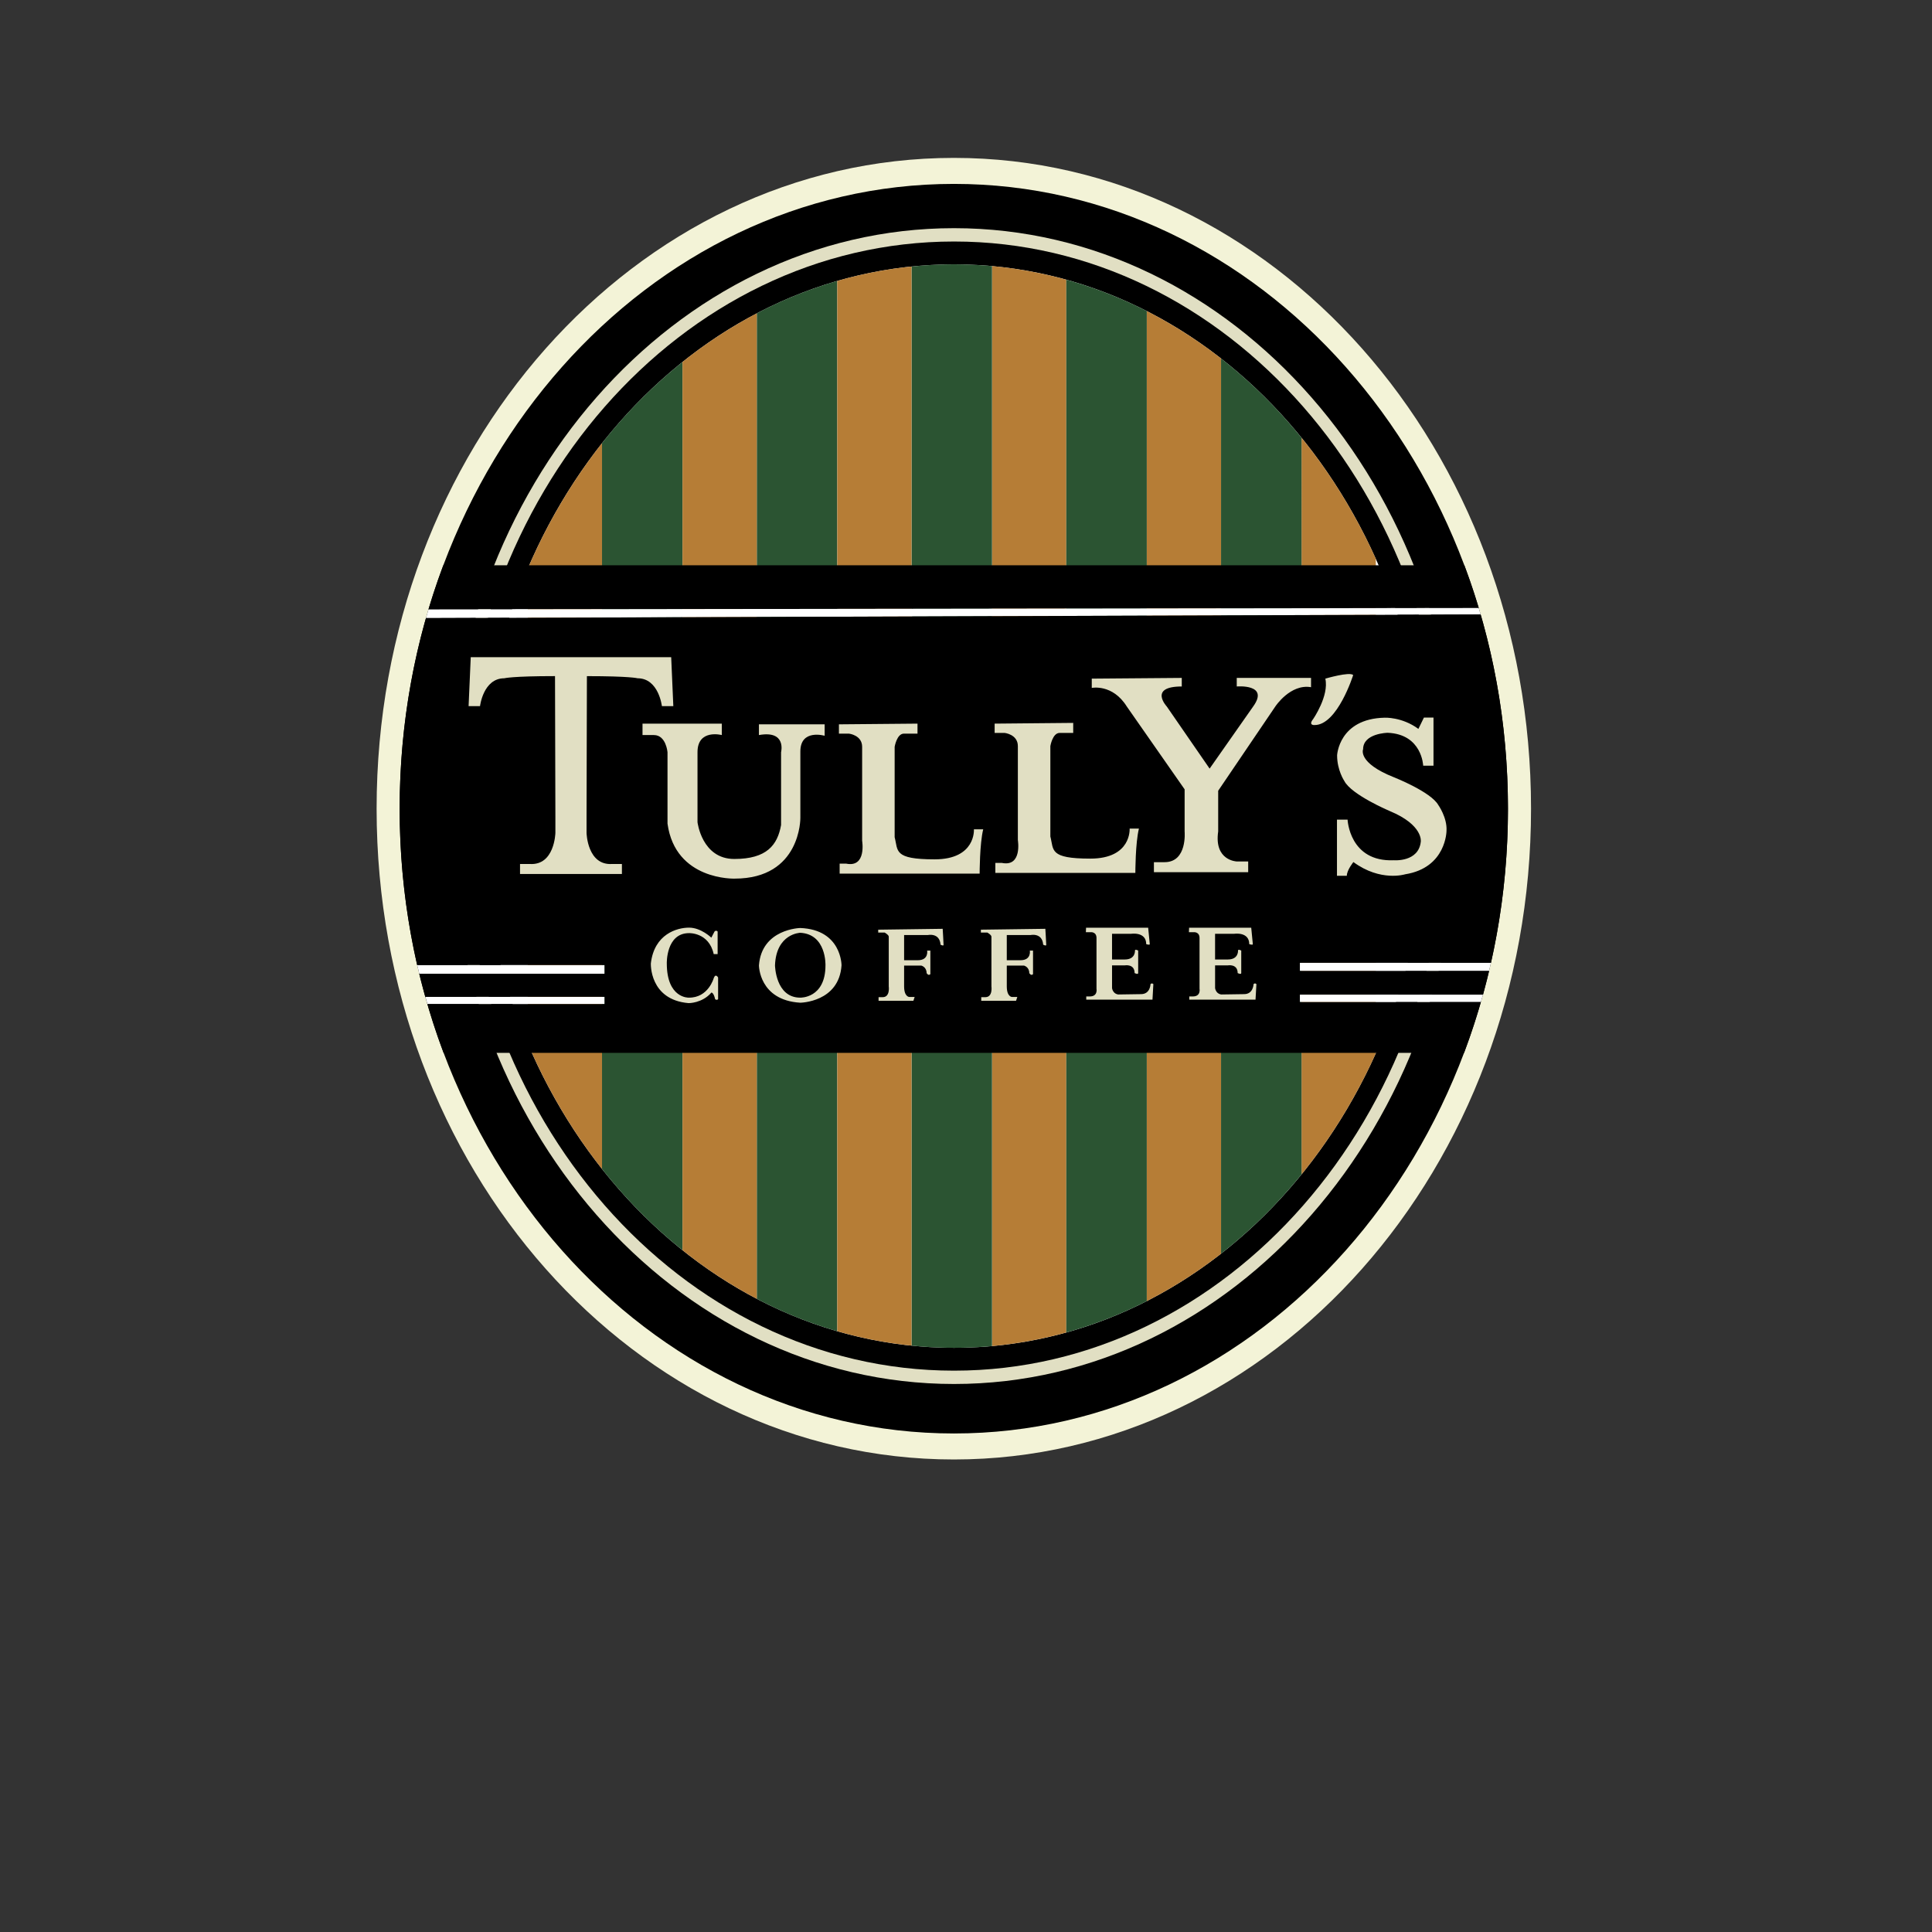 <?xml version="1.0" encoding="UTF-8" standalone="no"?>
<svg
   viewBox="0 0 24 24"
   width="24pt"
   height="24pt"
   version="1.1"
   id="svg1"
   sodipodi:docname="tullys.svg"
   xml:space="preserve"
   inkscape:version="1.3 (0e150ed6c4, 2023-07-21)"
   xmlns:inkscape="http://www.inkscape.org/namespaces/inkscape"
   xmlns:sodipodi="http://sodipodi.sourceforge.net/DTD/sodipodi-0.dtd"
   xmlns="http://www.w3.org/2000/svg"
   xmlns:svg="http://www.w3.org/2000/svg"><rect x="0" y="0" width="24" height="24" fill="#333333" stroke="none"/><defs
     id="defs1" /><sodipodi:namedview
     id="namedview1"
     pagecolor="#ffffff"
     bordercolor="#000000"
     borderopacity="0.25"
     inkscape:showpageshadow="2"
     inkscape:pageopacity="0.0"
     inkscape:pagecheckerboard="0"
     inkscape:deskcolor="#d1d1d1"
     inkscape:document-units="pt"
     inkscape:zoom="11.546875"
     inkscape:cx="19.225981"
     inkscape:cy="22.906631"
     inkscape:window-width="1920"
     inkscape:window-height="974"
     inkscape:window-x="-11"
     inkscape:window-y="1609"
     inkscape:window-maximized="1"
     inkscape:current-layer="svg1" /><g
     fill-rule="evenodd"
     clip-rule="evenodd"
     id="g15"
     transform="matrix(0.092,0,0,0.092,2.982,1.179)"><path
       fill="#ffffff"
       fill-opacity="0"
       d="M 0,0 H 192.756 V 192.756 H 0 Z"
       id="path1-1" /><path
       d="m 174.316,96.377 c 0,48.534 -34.883,87.875 -77.927,87.875 -43.042,0 -77.95,-39.341 -77.95,-87.875 0,-48.53 34.908,-87.873 77.95,-87.873 43.045,0 77.927,39.343 77.927,87.873 z"
       fill="#f3f3d7"
       id="path2" /><path
       d="m 171.199,96.377 c 0,46.593 -33.486,84.363 -74.81,84.363 -41.322,0 -74.835,-37.771 -74.835,-84.363 0,-46.591 33.513,-84.361 74.835,-84.361 41.324,0 74.81,37.77 74.81,84.361 z"
       id="path3" /><path
       d="m 164.67,96.027 c 0,43.096 -30.559,78.032 -68.267,78.032 -37.709,0 -68.292,-34.937 -68.292,-78.032 0,-43.097 30.583,-78.033 68.292,-78.033 37.708,0 68.267,34.937 68.267,78.033 z"
       fill="#e1dfc3"
       id="path4" /><path
       d="m 163.096,96.027 c 0,42.101 -29.854,76.232 -66.692,76.232 -36.839,0 -66.717,-34.132 -66.717,-76.232 0,-42.103 29.877,-76.232 66.717,-76.232 36.838,0 66.692,34.129 66.692,76.232 z"
       id="path5" /><path
       d="m 160.395,96.027 c 0,40.397 -28.645,73.146 -63.993,73.146 -35.348,0 -64.015,-32.749 -64.015,-73.146 0,-40.397 28.667,-73.146 64.015,-73.146 35.348,0 63.993,32.749 63.993,73.146 z"
       fill="#ffffff"
       id="path6" /><path
       d="m 101.535,23.115 v 145.824 a 56.76,56.76 0 0 0 10.029,-1.836 V 24.952 a 56.474,56.474 0 0 0 -10.029,-1.837 z m 20.897,6.072 v 133.68 a 62.051,62.051 0 0 0 10.029,-6.405 V 35.593 a 62.194,62.194 0 0 0 -10.029,-6.406 z m 20.894,116.57 c 3.963,-4.877 7.346,-10.373 10.033,-16.346 V 62.644 c -2.688,-5.974 -6.07,-11.467 -10.033,-16.347 z"
       fill="#b67d36"
       id="path7" /><path
       d="m 96.401,22.881 c -1.933,0 -3.843,0.104 -5.733,0.295 v 145.701 c 1.89,0.192 3.8,0.297 5.733,0.297 1.728,0 3.44,-0.082 5.134,-0.235 V 23.115 a 57.037,57.037 0 0 0 -5.134,-0.234 z m -26.63,6.615 v 133.062 a 58.386,58.386 0 0 0 10.867,4.376 V 25.118 A 58.559,58.559 0 0 0 69.771,29.496 Z M 48.875,47.03 v 97.994 c 3.244,4.104 6.889,7.787 10.867,10.965 V 36.063 A 68.108,68.108 0 0 0 48.875,47.03 Z m 62.689,-22.078 v 142.151 a 58.417,58.417 0 0 0 10.867,-4.236 V 29.187 a 58.316,58.316 0 0 0 -10.867,-4.235 z m 20.897,10.641 v 120.868 c 3.967,-3.098 7.609,-6.692 10.865,-10.704 V 46.297 C 140.07,42.285 136.428,38.69 132.461,35.593 Z"
       fill="#2b5432"
       id="path8" /><path
       d="m 80.638,25.118 v 141.815 a 56.717,56.717 0 0 0 10.03,1.943 v -145.7 a 56.716,56.716 0 0 0 -10.03,1.942 z M 59.742,36.063 v 119.926 a 62.398,62.398 0 0 0 10.029,6.568 V 29.496 A 62.504,62.504 0 0 0 59.742,36.063 Z M 48.875,47.03 C 44.877,52.09 41.49,57.79 38.846,63.982 v 64.089 c 2.644,6.191 6.031,11.893 10.029,16.953 z"
       fill="#b67d36"
       id="path9" /><path
       d="M 165.314,63.515 H 27.446 a 91.486,91.486 0 0 0 -2.003,5.957 L 167.256,69.28 a 88.827,88.827 0 0 0 -1.942,-5.765 z"
       id="path10" /><path
       d="m 25.443,69.472 c -0.116,0.39 -0.228,0.781 -0.339,1.173 l 142.408,-0.49 c -0.086,-0.292 -0.166,-0.586 -0.256,-0.876 z M 49.225,117.49 H 23.917 c 0.09,0.391 0.187,0.78 0.283,1.17 h 25.025 z m 0,4.291 H 25.019 c 0.091,0.328 0.189,0.651 0.283,0.978 h 23.924 v -0.978 z"
       fill="#ffffff"
       id="path11" /><path
       d="m 143.107,117.195 h 25.795 a 94.701,94.701 0 0 0 2.297,-20.818 c 0,-9.153 -1.297,-17.967 -3.688,-26.221 l -142.408,0.49 c -2.302,8.113 -3.55,16.757 -3.55,25.731 a 94.67,94.67 0 0 0 2.364,21.113 h 25.308 v 1.17 H 24.2 c 0.253,1.05 0.53,2.091 0.818,3.121 h 24.207 v 0.978 H 25.301 a 89.551,89.551 0 0 0 2.187,6.591 H 165.27 a 88.91,88.91 0 0 0 2.277,-6.885 h -24.439 v -0.975 h 24.723 c 0.293,-1.064 0.568,-2.138 0.824,-3.222 h -25.547 v -1.073 z"
       id="path12" /><path
       d="m 143.107,117.195 v 1.073 h 25.547 c 0.086,-0.356 0.168,-0.713 0.248,-1.073 z m 0,5.27 h 24.439 c 0.096,-0.323 0.191,-0.647 0.283,-0.975 h -24.723 v 0.975 z"
       fill="#ffffff"
       id="path13" /><path
       d="m 51.561,105.194 v -1.351 h -1.303 c -3.375,0.239 -3.471,-4.194 -3.471,-4.194 v -2.267 l 0.048,-18.901 c 5.834,0 6.847,0.288 6.847,0.288 2.846,0 3.279,3.761 3.279,3.761 h 1.543 L 58.215,75.924 H 31.149 l -0.29,6.606 h 1.544 c 0,0 0.434,-3.761 3.279,-3.761 0,0 1.012,-0.292 6.846,-0.292 l 0.05,18.905 v 2.267 c 0,0 -0.098,4.434 -3.473,4.194 h -1.302 v 1.351 z"
       fill="#e1dfc3"
       id="path14" /><path
       d="m 54.343,84.893 h 10.705 v 1.543 c 0,0 -3.28,-0.868 -3.28,2.313 v 9.452 c 0,0 0.58,4.967 4.968,4.967 4.388,0 5.833,-1.881 6.316,-4.581 V 88.75 c 0,0 0.771,-2.988 -2.99,-2.313 v -1.448 h 8.874 v 1.543 c 0,0 -3.28,-0.963 -3.28,2.122 v 8.969 c 0,0 0.097,8.198 -8.871,8.198 0,0 -8.005,0.286 -9.067,-7.425 V 88.75 c 0,0 -0.192,-2.313 -1.832,-2.313 h -1.543 z m 26.521,0.095 v 1.255 h 1.351 c 0,0 1.783,0.193 1.783,1.783 v 12.683 c 0,0 0.627,3.665 -2.169,3.086 H 80.96 v 1.351 h 18.903 c 0,0 0,-4.052 0.482,-5.98 H 99.09 c 0,0 0.291,4.052 -5.303,4.052 -5.594,0 -4.917,-1.158 -5.4,-2.99 V 88.026 c 0,0 0.289,-1.783 1.253,-1.783 h 1.833 v -1.35 z m 21.025,-0.095 v 1.254 h 1.35 c 0,0 1.785,0.19 1.785,1.783 v 12.682 c 0,0 0.625,3.664 -2.172,3.087 h -0.867 v 1.35 h 18.904 c 0,0 0,-4.052 0.482,-5.979 h -1.256 c 0,0 0.289,4.05 -5.305,4.05 -5.594,0 -4.92,-1.157 -5.398,-2.988 V 87.93 c 0,0 0.289,-1.783 1.254,-1.783 h 1.832 v -1.353 z m 13.115,-6.075 v 1.252 c 0,0 2.799,-0.578 4.727,2.506 l 7.811,11.189 v 5.688 c 0,0 0.387,4.146 -2.699,4.146 h -1.447 v 1.352 h 12.729 v -1.446 h -1.543 c 0,0 -3.084,-0.097 -2.508,-4.052 v -5.496 l 7.717,-11.382 c 0,0 2.025,-3.083 4.82,-2.602 V 78.72 H 134.58 v 1.157 c 0,0 4.438,-0.384 2.219,2.699 l -5.883,8.391 -5.787,-8.391 c 0,0 -2.508,-2.699 2.027,-2.699 V 78.72 Z m 31.537,0 c 0,0 3.277,-0.966 3.76,-0.485 0,0 -2.121,6.753 -5.207,6.753 0,0 -0.896,0.075 -0.209,-0.793 0,0 2.181,-3.146 1.656,-5.475 z m 12.566,6.788 0.748,-1.533 h 1.291 v 6.497 h -1.393 c 0,0 -0.139,-4.256 -4.803,-4.44 0,0 -3.309,0.061 -3.309,2.219 0,0 -0.809,1.818 4.178,3.794 0,0 4.963,1.956 5.971,3.733 0,0 1.213,1.695 1.113,3.47 0,0 0,5.005 -5.59,5.892 0,0 -3.309,1.049 -6.982,-1.654 0,0 -0.889,1.091 -0.889,1.857 h -1.33 v -7.587 h 1.432 c 0,0 0.24,5.749 6.254,5.487 0,0 3.35,0.283 3.633,-2.523 0,0 0.344,-2.239 -4.178,-4.114 0,0 -5.203,-2.199 -6.154,-4.077 0,0 -0.969,-1.431 -0.969,-3.451 0,0 0.223,-4.942 6.418,-5.084 0.001,0.001 2.341,-0.121 4.559,1.514 z m -95.152,30.406 h 0.53 v -3.053 c 0,0 -0.199,-0.219 -0.416,0 l -0.434,0.835 c 0,0 -1.384,-1.354 -3.007,-1.354 -1.623,0 -4.693,0.855 -5.159,4.824 0,0 -0.225,4.917 5.095,5.368 0,0 1.833,0.03 3.086,-1.431 0,0 0.306,0 0.498,0.9 0,0 0.21,0.192 0.402,0 v -2.925 c 0,0 -0.322,-0.597 -0.579,0.049 0,0 -0.725,2.725 -3.408,2.667 0,0 -2.941,0.098 -2.941,-4.629 0,0 -0.113,-4.082 3.005,-4.082 0,0.002 2.685,-0.111 3.328,2.831 z m 15.092,1.523 c 0,4.473 -3.407,4.358 -3.407,4.358 -3.344,0 -3.408,-4.358 -3.408,-4.358 0.161,-4.304 3.408,-4.401 3.408,-4.401 3.568,0.192 3.407,4.401 3.407,4.401 z M 75.64,112.49 c 0,0 -5.209,0.102 -5.576,5.045 0,0 0.001,4.706 5.576,5.042 0,0 5.24,-0.052 5.575,-5.042 0,0 0.032,-4.83 -5.575,-5.045 z m 10.528,0.226 v 0.387 h 0.868 c 0,0 0.555,0.312 0.555,0.553 v 6.703 c 0,0 0.217,1.469 -0.819,1.469 h -0.556 v 0.486 h 4.702 l 0.169,-0.51 h -0.699 c 0,0 -0.724,0.023 -0.724,-1.445 v -2.798 h 2.315 c 0,0 0.723,0.172 0.723,1.015 0,0 0.229,0.42 0.507,0.145 v -3.184 h -0.435 c 0,0 0.242,1.303 -1.253,1.303 h -1.857 v -3.399 h 3.207 c 0,0 1.591,-0.362 1.713,1.302 0,0 0.408,0.218 0.408,0.025 0,-0.193 -0.119,-2.17 -0.119,-2.17 z m 13.863,0 v 0.387 h 0.869 c 0,0 0.555,0.312 0.555,0.553 v 6.703 c 0,0 0.215,1.469 -0.822,1.469 h -0.553 v 0.486 h 4.701 l 0.168,-0.51 h -0.697 c 0,0 -0.723,0.023 -0.723,-1.445 v -2.798 h 2.314 c 0,0 0.723,0.172 0.723,1.015 0,0 0.229,0.42 0.506,0.145 v -3.184 h -0.434 c 0,0 0.24,1.303 -1.256,1.303 h -1.854 v -3.399 h 3.207 c 0,0 1.588,-0.362 1.707,1.302 0,0 0.414,0.218 0.414,0.025 0,-0.193 -0.121,-2.17 -0.121,-2.17 z m 14.201,-0.267 -0.025,0.604 h 0.652 c 0,0 0.783,-0.074 0.783,0.783 v 6.859 c 0,0 0.207,1.036 -0.904,1.036 h -0.48 v 0.433 h 8.943 l 0.119,-2.095 c 0,0 -0.18,-0.207 -0.385,0 0,0 -0.023,1.35 -1.279,1.35 l -3.061,0.046 c 0,0 -0.697,-0.021 -0.854,-0.854 v -3.076 h 1.723 c 0,0 1.324,-0.238 1.324,1.04 0,0 0.482,0.239 0.482,0 v -3.039 c 0,0 -0.434,-0.239 -0.434,0 0,0 0.096,1.205 -1.373,1.205 h -1.723 v -3.47 h 2.592 c 0,0 2.023,-0.312 2.023,1.396 0,0 0.482,0.17 0.482,0 l -0.219,-2.218 z m 13.913,0 -0.025,0.604 h 0.65 c 0,0 0.785,-0.074 0.785,0.783 v 6.859 c 0,0 0.205,1.036 -0.904,1.036 h -0.482 v 0.433 h 8.945 l 0.121,-2.095 c 0,0 -0.182,-0.207 -0.387,0 0,0 -0.025,1.35 -1.275,1.35 l -3.062,0.046 c 0,0 -0.701,-0.021 -0.857,-0.854 v -3.076 h 1.727 c 0,0 1.322,-0.238 1.322,1.04 0,0 0.484,0.239 0.484,0 v -3.039 c 0,0 -0.436,-0.239 -0.436,0 0,0 0.098,1.205 -1.371,1.205 h -1.727 v -3.47 h 2.592 c 0,0 2.023,-0.312 2.023,1.396 0,0 0.484,0.17 0.484,0 l -0.217,-2.218 z"
       fill="#e1dfc3"
       id="path15" /></g></svg>
